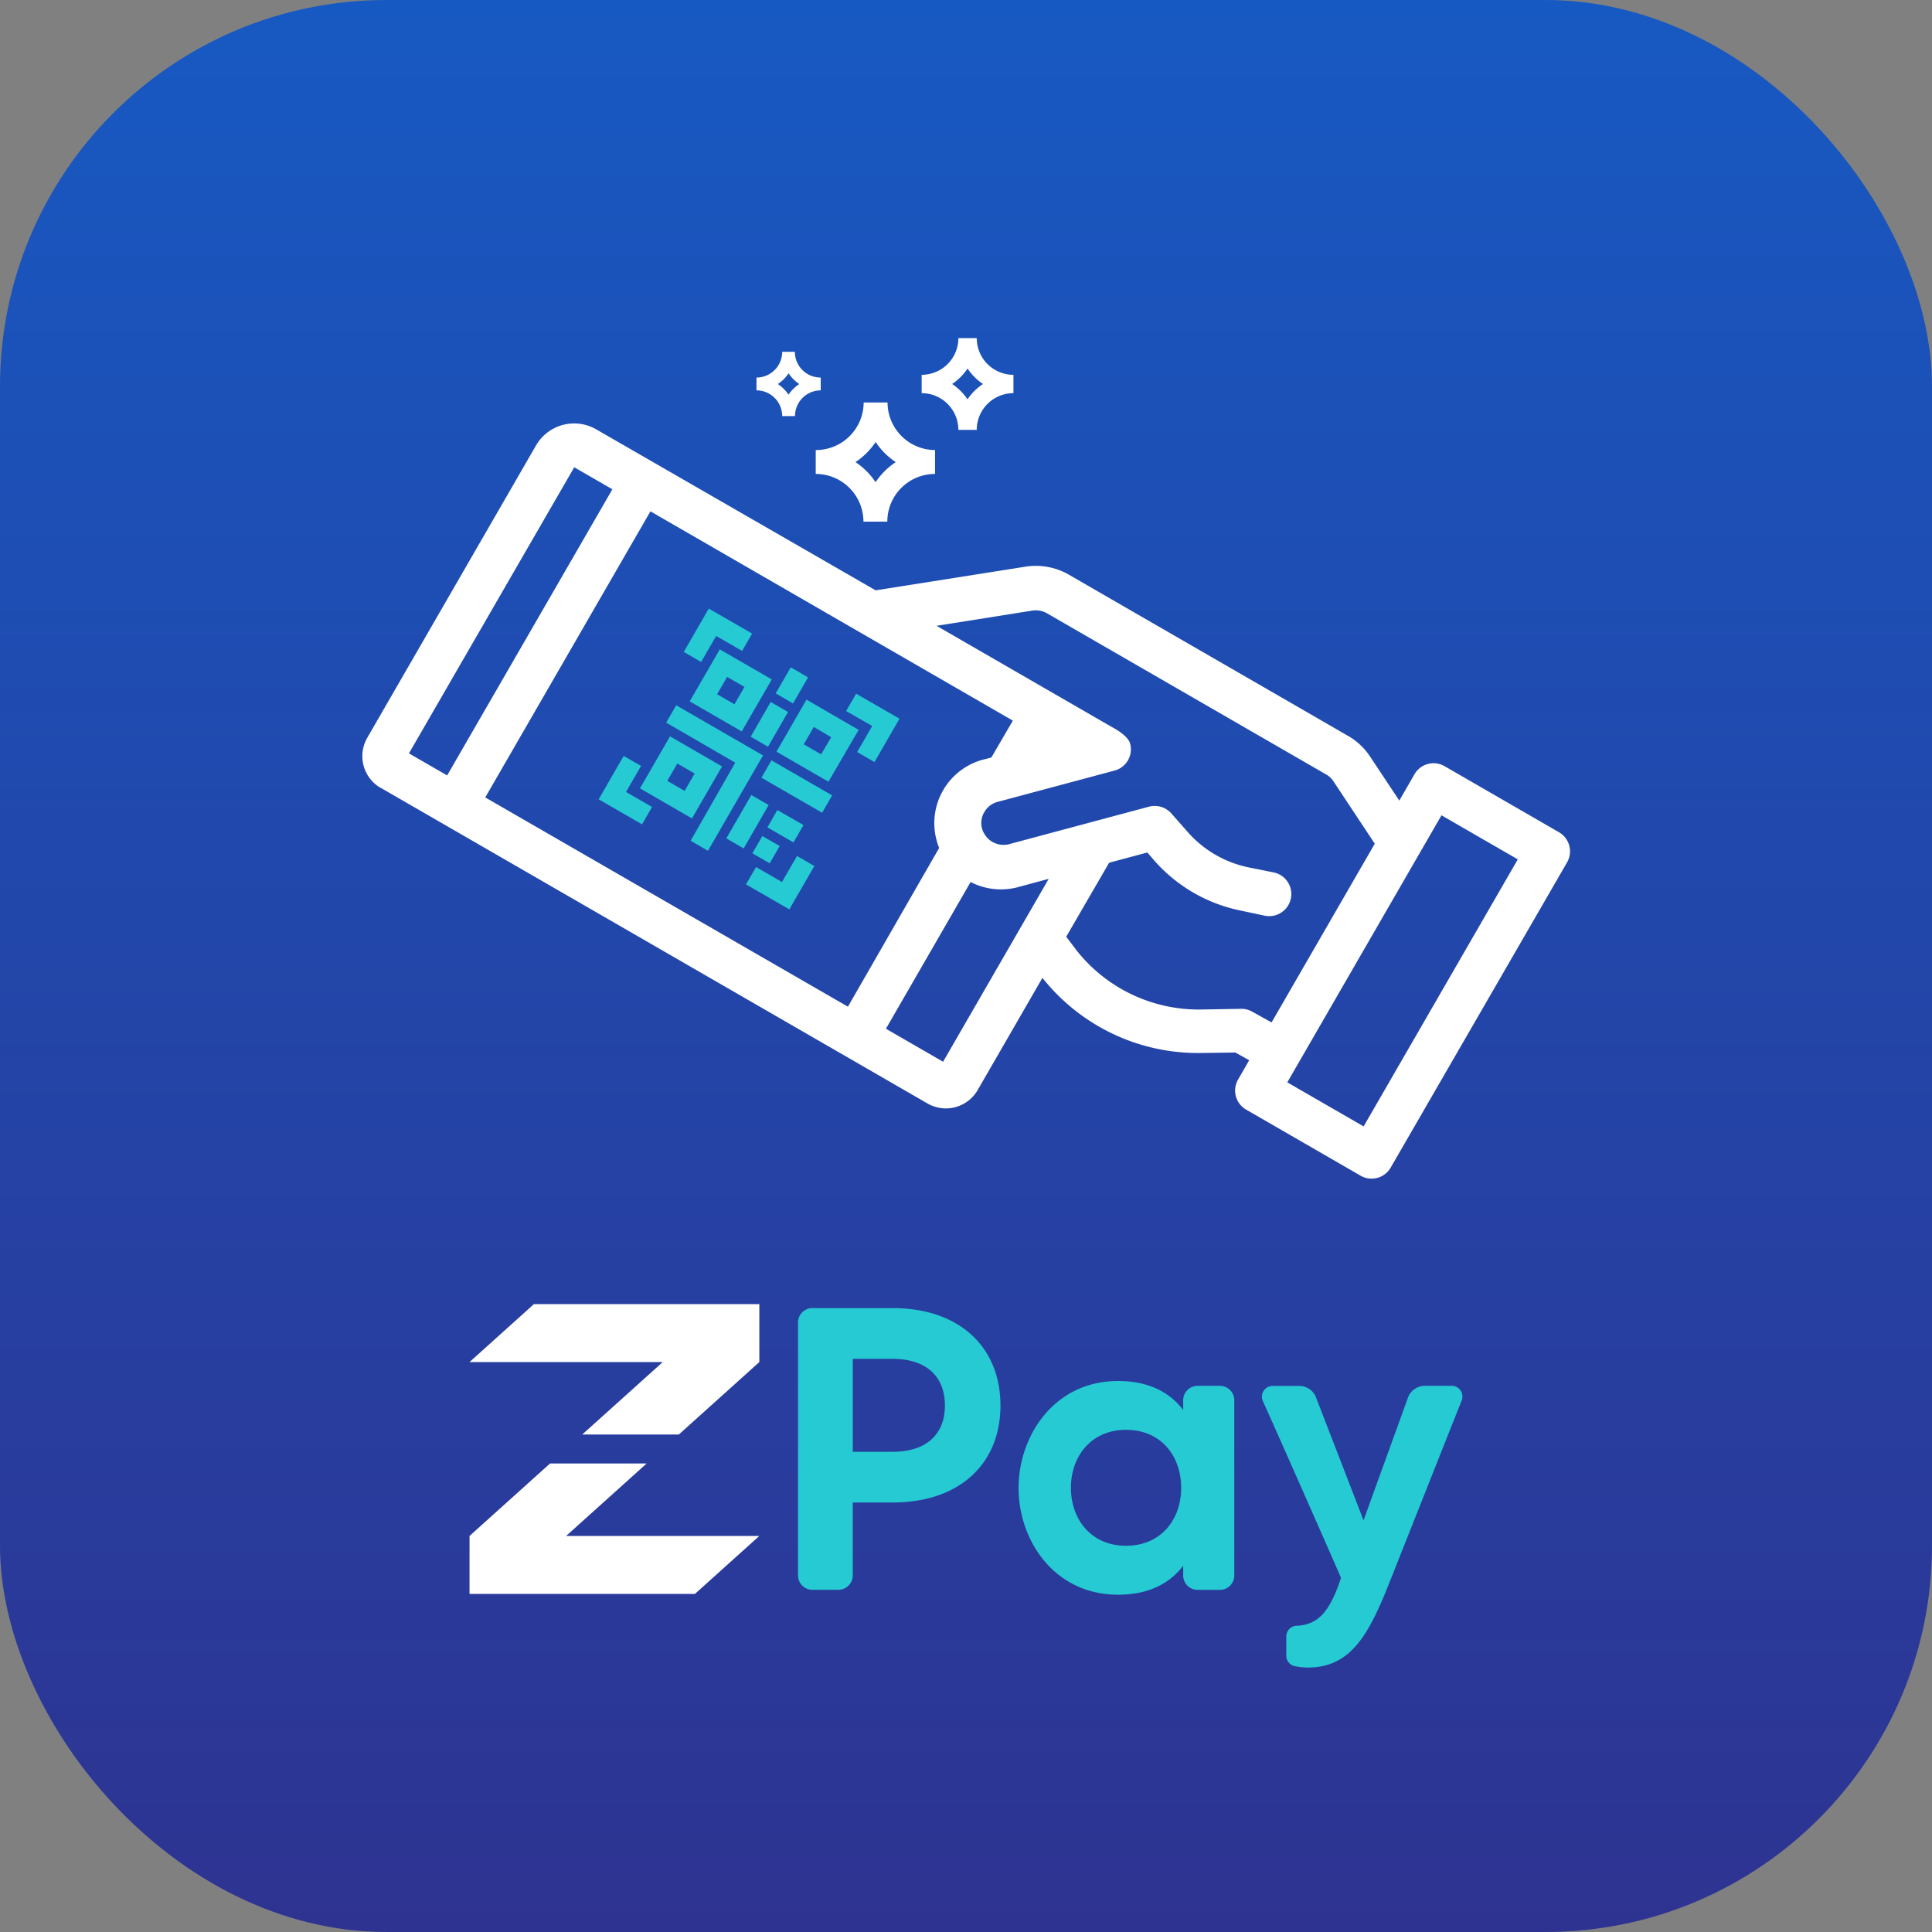 <svg id="Layer_1" data-name="Layer 1" xmlns="http://www.w3.org/2000/svg" xmlns:xlink="http://www.w3.org/1999/xlink" viewBox="0 0 360 360"><rect x="0" y="0" width="360" height="360" fill="#808080" stroke="none"/><defs><style>.cls-1{fill:url(#linear-gradient);}.cls-2{fill:#26cad3;}.cls-3{fill:#fff;}</style><linearGradient id="linear-gradient" x1="180" y1="360" x2="180" gradientUnits="userSpaceOnUse"><stop offset="0" stop-color="#2e3391"/><stop offset="1" stop-color="#1759c2"/></linearGradient></defs><title>Untitled-2</title><rect class="cls-1" width="360" height="360" rx="72" ry="72"/><path class="cls-2" d="M186.42,261.9c0,10.88-7.65,18.07-20.1,18.07h-7.42v13.57a2.69,2.69,0,0,1-2.7,2.7h-4.8a2.69,2.69,0,0,1-2.7-2.7v-47.1a2.69,2.69,0,0,1,2.7-2.7h14.92C178.77,243.75,186.42,251,186.42,261.9Zm-10.35,0c0-5.55-3.6-8.7-9.75-8.7h-7.42v17.32h7.42C172.47,270.53,176.07,267.38,176.07,261.9Z"/><path class="cls-2" d="M223.17,258.23h4.12a2.69,2.69,0,0,1,2.7,2.7v32.62a2.69,2.69,0,0,1-2.7,2.7h-4.12a2.69,2.69,0,0,1-2.7-2.7v-1.8c-2.4,3.15-6.22,5.4-12.15,5.4-11.77,0-18.52-10-18.52-19.87s6.75-19.95,18.52-19.95c5.92,0,9.75,2.25,12.15,5.4v-1.8A2.69,2.69,0,0,1,223.17,258.23Zm-3.08,19c0-5.92-3.75-10.8-10.27-10.8s-10.27,4.95-10.27,10.8,3.75,10.8,10.27,10.8S220.09,283.13,220.09,277.27Z"/><path class="cls-2" d="M265.47,258.23h5a2,2,0,0,1,1.88,2.77c-3.15,7.88-12.07,30.45-14,35.25-3.6,8.85-7,14.47-14.62,14.47a13.45,13.45,0,0,1-2.33-.23,2,2,0,0,1-1.72-1.95v-3.6a2,2,0,0,1,1.88-2c4-.15,6.22-2.55,8.32-8.92-.52-1.27-10.87-24.75-14.55-32.92a2,2,0,0,1,1.88-2.85h4.87a3.32,3.32,0,0,1,3.15,2.17l8.85,22.87,8.25-22.8A3.38,3.38,0,0,1,265.47,258.23Z"/><path class="cls-3" d="M141.49,243v10.8l-15,13.5h-18l15-13.5h-36l12-10.8Zm-21,29.7h-18l-15,13.5V297h42l12-10.8h-36Z"/><path class="cls-3" d="M165.38,75h-4.45A8.89,8.89,0,0,1,152,83.86v4.45a8.9,8.9,0,0,1,8.89,8.89h4.45a8.89,8.89,0,0,1,8.89-8.89V83.86A8.89,8.89,0,0,1,165.38,75Zm-2.22,14.86a13.44,13.44,0,0,0-3.75-3.75,13.45,13.45,0,0,0,3.75-3.75,13.44,13.44,0,0,0,3.75,3.75A13.44,13.44,0,0,0,163.16,89.84ZM182,63h-3.42a6.84,6.84,0,0,1-6.84,6.84v3.42a6.85,6.85,0,0,1,6.84,6.84H182a6.84,6.84,0,0,1,6.84-6.84V69.84A6.84,6.84,0,0,1,182,63Zm-1.71,11.43a10.34,10.34,0,0,0-2.88-2.88,10.34,10.34,0,0,0,2.88-2.88,10.34,10.34,0,0,0,2.88,2.88A10.34,10.34,0,0,0,180.26,74.44Zm-32.15-8.87h-2.39a4.79,4.79,0,0,1-4.79,4.79v2.39a4.79,4.79,0,0,1,4.79,4.79h2.39a4.79,4.79,0,0,1,4.79-4.79V70.35A4.79,4.79,0,0,1,148.11,65.57Zm-1.2,8a7.24,7.24,0,0,0-2-2,7.24,7.24,0,0,0,2-2,7.24,7.24,0,0,0,2,2A7.24,7.24,0,0,0,146.91,73.57Zm-76,73.24,101.89,58.82a6.84,6.84,0,0,0,9.34-2.5l12.07-20.91a37,37,0,0,0,29.55,14l6.4-.09,2.58,1.44-2.07,3.59a4.1,4.1,0,0,0,1.5,5.61l21.32,12.31a4.1,4.1,0,0,0,5.61-1.5L292,160.69a4.11,4.11,0,0,0-1.5-5.61l-21.32-12.31a4.1,4.1,0,0,0-5.61,1.5l-2.83,4.91-5.4-8.14a12.17,12.17,0,0,0-4.1-3.89l-44.53-25.71-7.53-4.35a12.34,12.34,0,0,0-8.09-1.5L163.16,110,111.09,80a8.21,8.21,0,0,0-11.21,3l-31.46,54.5A6.84,6.84,0,0,0,70.92,146.81Zm197.66,5.12,14.22,8.21-28.73,49.76-14.22-8.21Zm-68.12,25-1.81-2.37,8-13.79,7.12-1.91,1.48,1.71a29.16,29.16,0,0,0,15.71,9.07l4.71,1a4.11,4.11,0,1,0,1.62-8.07l-4.67-.94a20.62,20.62,0,0,1-11.23-6.48l-3.15-3.57a4.14,4.14,0,0,0-4.15-1.26l-26.12,7a4.13,4.13,0,0,1-2.81-.3,4.3,4.3,0,0,1-.72-.44h0a4.18,4.18,0,0,1-.57-.54l-.06-.07a4.09,4.09,0,0,1-.41-.59l-.09-.13a3.93,3.93,0,0,1,.09-3.93,4,4,0,0,1,2.47-1.89l4.37-1.17h0l17.44-4.67a4.1,4.1,0,0,0,2.89-5c-.43-1.63-3.38-3.09-3.45-3.13l-32.63-18.84,17.89-2.84a4.22,4.22,0,0,1,2.69.51l52.07,30.06a3.9,3.9,0,0,1,1.34,1.29l7.67,11.58-19.23,33.3-3.61-2a4,4,0,0,0-2.06-.53l-7.56.13A29,29,0,0,1,200.46,176.91Zm-35.4,14.77,15.78-27.34a12.31,12.31,0,0,0,9.23.84l5.32-1.43-19.68,34.08ZM90.42,148.59,121.2,95.28l67.53,39-4,6.86-1.07.29A12.25,12.25,0,0,0,175,158L158,187.58Zm-14.22-8.21L107,87.07l7.11,4.1L83.32,144.49Z"/><path class="cls-2" d="M116.21,140.86l-4.66,8.08,8.08,4.66,1.87-3.23-4.85-2.8,2.8-4.85Zm22.07-19.57,1.87-3.23-8.08-4.66-4.66,8.08,3.23,1.87,2.8-4.85Zm2.6,40.27L139,164.79l8.08,4.66,4.66-8.08-3.23-1.87-2.8,4.85Zm21.64-26.28-2.8,4.85,3.23,1.87,4.66-8.08-8.08-4.66-1.87,3.23Zm-20.64,9.63,11.31,6.53,1.87-3.23-11.31-6.53Zm-2-7.64,3.23,1.87,3.73-6.47-3.23-1.87Zm7.46-12.92-2.8,4.85,3.23,1.87,2.8-4.85Zm-18.65,32.31,3.23,1.87,10.26-17.77L126,131.42l-1.87,3.23L137,142.11Zm.25-4.16,5.6-9.69-9.69-5.6-5.6,9.69Zm-4.6-7,1.87-3.23,3.23,1.87-1.87,3.23ZM134.12,121l-5.6,9.69,9.69,5.6,5.6-9.69Zm4.6,7-1.87,3.23-3.23-1.87,1.87-3.23Zm11.56,2.37-5.6,9.69,9.69,5.6L160,136Zm4.6,7L153,140.56l-3.23-1.87,1.87-3.23ZM140,148.14l-4.66,8.08,3.23,1.87,4.66-8.08Zm4.85,2.8L143,154.17l4.85,2.8,1.87-3.23Zm-2.8,4.85L140.19,159l3.23,1.87,1.87-3.23Z"/></svg>
